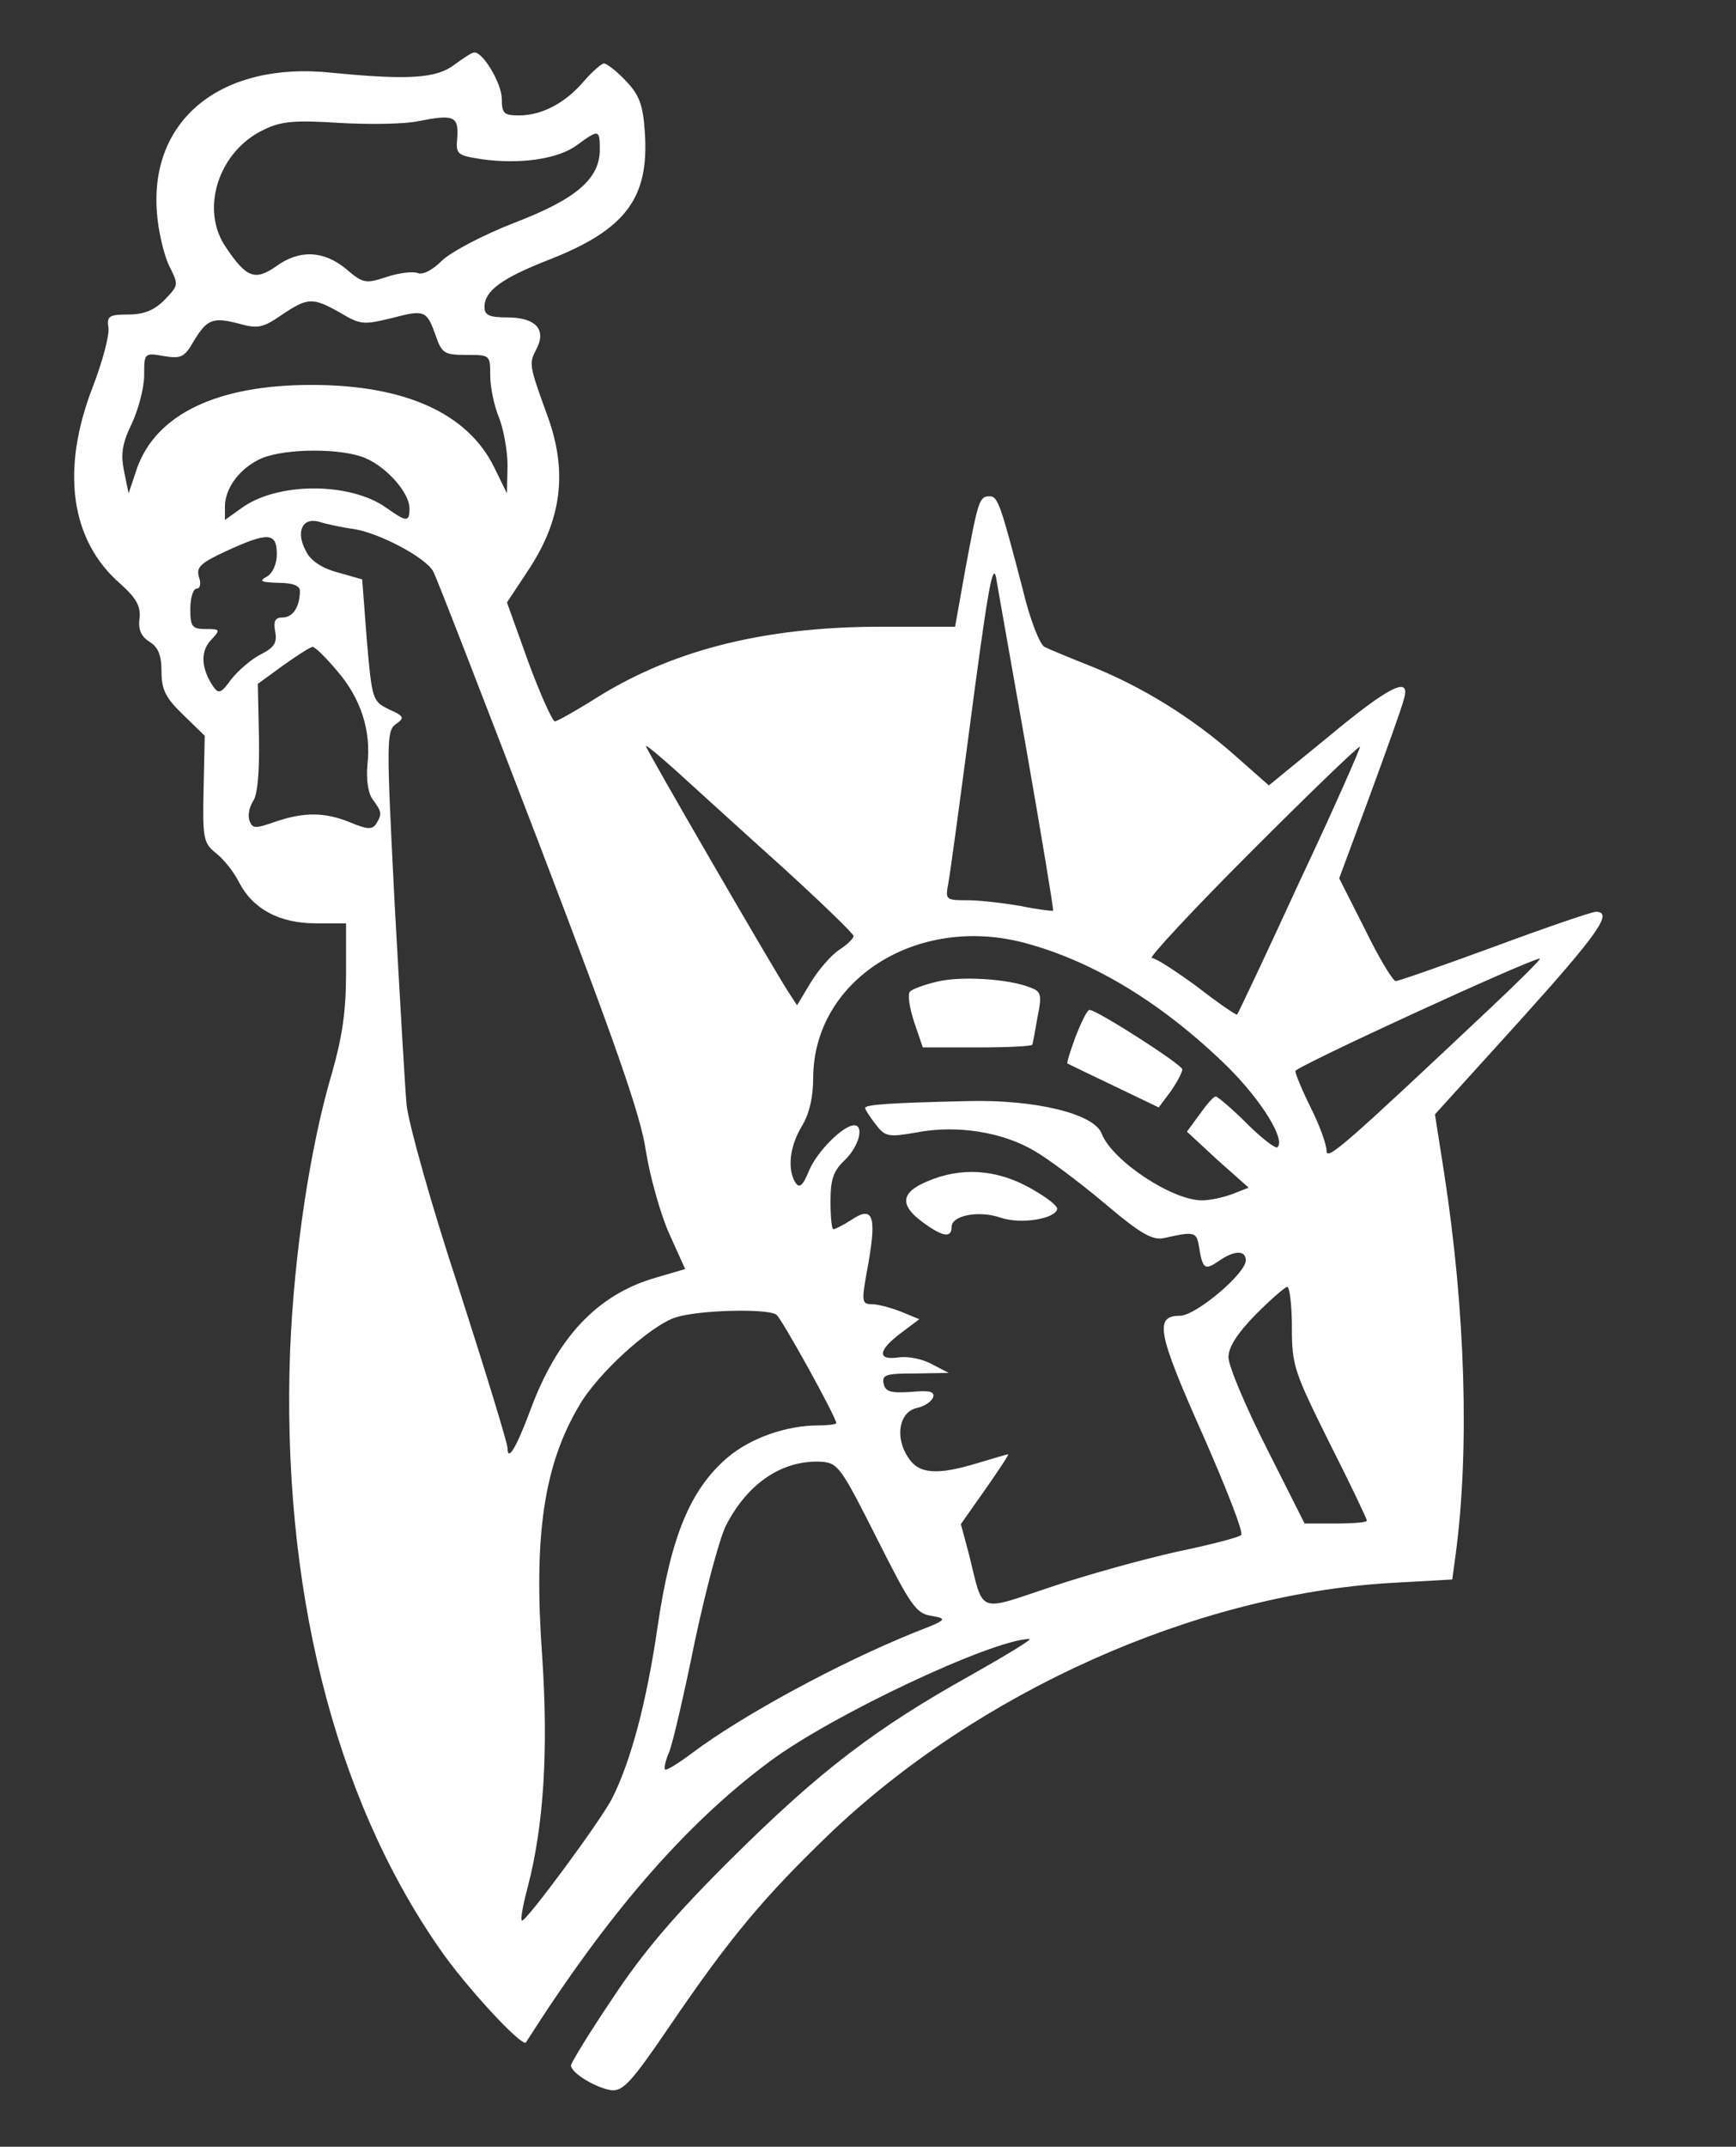 <svg version="1.0" xmlns="http://www.w3.org/2000/svg" width="301" height="372" preserveAspectRatio="xMidYMid meet" style=""><rect width="100%" height="100%" fill="#333333" stroke="none"/><rect id="backgroundrect" width="100%" height="100%" x="0" y="0" fill="none" stroke="none"/>

<g class="currentLayer" style=""><title>Layer 1</title><g transform="translate(0, 372) scale(0.1, -0.1)" fill="#ffffff" stroke="none" id="svg_1" class="selected" fill-opacity="1" opacity="1">
<path d="M788 3608 c-31 -24 -80 -27 -213 -14 -190 20 -315 -80 -303 -241 2 -32 12 -74 21 -93 17 -34 17 -34 -8 -60 -18 -18 -36 -25 -63 -25 -33 0 -37 -3 -34 -23 2 -12 -10 -58 -27 -102 -56 -144 -39 -266 47 -341 28 -25 36 -39 34 -60 -3 -20 3 -32 17 -41 15 -9 21 -23 21 -51 0 -32 7 -46 37 -75 l38 -37 -2 -92 c-2 -86 0 -94 21 -111 13 -10 31 -32 40 -50 24 -47 70 -72 134 -72 l52 0 0 -88 c0 -65 -7 -110 -24 -170 -38 -127 -66 -313 -73 -482 -15 -407 75 -771 258 -1035 45 -66 145 -174 151 -164 142 223 276 378 423 487 109 81 386 211 450 212 6 0 -40 -28 -102 -63 -165 -92 -262 -166 -414 -317 -99 -98 -155 -164 -207 -243 -40 -59 -72 -112 -72 -116 0 -13 43 -39 70 -43 20 -2 35 14 99 108 106 156 165 226 278 335 258 247 635 416 974 436 l107 6 6 44 c24 180 17 421 -20 660 l-16 102 146 161 c137 152 164 190 133 190 -7 0 -86 -27 -175 -60 -90 -33 -167 -60 -172 -60 -5 0 -29 40 -53 89 l-45 89 53 143 c29 79 56 154 59 167 13 42 -24 24 -130 -64 l-104 -85 -60 53 c-74 65 -158 117 -247 153 -38 15 -74 30 -82 34 -8 4 -25 47 -37 97 -39 150 -44 164 -58 164 -18 0 -20 -7 -42 -125 l-18 -101 -135 0 c-202 -1 -361 -42 -496 -129 -31 -19 -59 -35 -63 -35 -4 0 -25 46 -46 103 l-37 103 35 53 c60 89 71 173 35 271 -32 88 -32 90 -19 115 18 34 -1 55 -51 55 -31 0 -39 4 -39 18 0 28 30 50 112 82 133 52 174 107 166 221 -3 48 -10 65 -33 89 -16 17 -33 30 -38 30 -4 0 -20 -14 -34 -30 -32 -38 -73 -60 -113 -60 -26 0 -30 3 -30 29 0 26 -33 82 -48 80 -4 0 -19 -10 -34 -21z m5 -125 c-3 -31 -1 -32 43 -39 65 -9 132 0 165 25 37 27 39 27 39 -8 0 -51 -41 -86 -148 -127 -54 -21 -109 -50 -125 -65 -17 -17 -34 -26 -43 -22 -9 3 -33 0 -54 -7 -36 -12 -41 -11 -70 14 -39 32 -81 34 -122 4 -36 -25 -51 -19 -86 33 -46 66 -13 167 65 204 30 15 54 17 132 12 53 -3 114 -2 136 3 61 12 70 9 68 -27z m-203 -305 c35 -21 41 -21 90 -9 57 15 60 13 76 -32 10 -29 15 -32 52 -32 42 0 42 0 42 -36 0 -20 7 -53 15 -72 8 -20 15 -58 15 -84 l-1 -48 -22 45 c-46 94 -155 143 -317 143 -164 0 -270 -51 -303 -146 l-14 -42 -8 39 c-6 30 -3 48 14 83 11 24 21 61 21 83 0 38 0 39 34 33 30 -5 36 -2 52 26 23 38 33 42 79 30 32 -9 41 -7 73 15 46 31 54 31 102 4z m44 -252 c37 -16 76 -60 76 -87 0 -24 -5 -24 -40 1 -63 45 -190 45 -252 -1 l-28 -20 0 23 c0 33 27 68 64 84 41 17 138 18 180 0z m-19 -123 c43 -7 123 -49 136 -73 5 -8 87 -220 183 -470 135 -353 177 -473 186 -535 7 -44 25 -108 40 -142 l28 -62 -51 -15 c-101 -29 -171 -103 -218 -231 -24 -64 -39 -89 -39 -64 0 8 -38 132 -84 275 -48 145 -87 285 -91 319 -3 33 -12 192 -21 354 -14 275 -14 294 2 306 16 11 15 14 -12 26 -28 14 -29 16 -38 120 l-8 105 -42 12 c-27 7 -47 20 -55 36 -19 34 -7 60 22 52 12 -4 40 -10 62 -13z m-135 -43 c0 -17 -7 -33 -17 -39 -15 -8 -11 -10 20 -11 25 0 37 -5 37 -14 0 -27 -12 -46 -30 -46 -13 0 -16 -6 -13 -24 4 -19 -1 -28 -25 -40 -16 -8 -39 -28 -51 -43 -17 -24 -22 -26 -31 -13 -21 31 -23 60 -5 80 18 19 17 20 -8 20 -24 0 -27 4 -27 35 0 19 5 35 11 35 6 0 8 9 4 20 -5 17 2 24 47 45 72 33 88 33 88 -5z m1299 -335 c27 -154 48 -281 47 -283 -2 -1 -27 2 -56 8 -29 5 -70 10 -92 10 -38 0 -39 1 -34 28 3 15 19 133 36 262 32 244 41 296 47 270 1 -8 25 -141 52 -295z m-1195 133 c42 -48 60 -105 53 -164 -2 -25 1 -48 9 -59 16 -22 17 -25 6 -43 -7 -10 -16 -9 -45 3 -44 18 -80 18 -130 1 -34 -12 -39 -12 -44 1 -4 9 -1 24 6 35 8 12 11 53 10 111 l-2 92 44 32 c24 17 47 32 51 32 3 1 23 -18 42 -41z m772 -340 c68 -62 124 -116 124 -120 0 -4 -11 -15 -25 -24 -14 -9 -36 -35 -49 -56 l-24 -40 -15 23 c-29 45 -247 421 -247 426 0 3 25 -18 56 -46 31 -28 112 -102 180 -163z m898 -24 c-58 -126 -107 -230 -109 -232 -1 -2 -33 20 -69 48 -37 27 -72 50 -79 50 -6 0 71 83 173 185 101 101 186 183 188 181 1 -2 -45 -107 -104 -232z m-477 -108 c120 -32 241 -106 353 -216 57 -57 99 -124 85 -138 -3 -3 -27 15 -53 41 -26 26 -51 47 -54 47 -4 0 -16 -14 -28 -31 l-22 -30 53 -49 54 -48 -28 -11 c-16 -6 -39 -11 -53 -11 -52 0 -156 69 -174 116 -13 34 -115 59 -232 56 -134 -3 -178 -6 -178 -12 0 -3 9 -16 18 -28 17 -22 22 -23 73 -14 69 13 148 0 202 -32 23 -13 78 -54 122 -91 65 -55 84 -65 105 -60 48 11 54 10 58 -10 7 -44 10 -47 34 -31 28 20 48 20 48 2 0 -23 -87 -96 -114 -96 -45 0 -39 -30 39 -205 41 -93 72 -172 67 -175 -4 -4 -54 -17 -112 -29 -58 -13 -156 -40 -218 -61 -129 -43 -116 -48 -142 57 l-14 52 43 61 c23 33 41 60 39 60 -2 0 -25 -7 -52 -15 -72 -22 -103 -19 -121 9 -24 35 -16 79 14 86 14 3 26 11 29 19 3 10 -7 12 -39 9 -35 -2 -44 0 -47 15 -3 15 5 17 55 17 l58 1 -29 15 c-16 9 -41 14 -57 12 -39 -6 -37 12 3 42 l32 24 -29 12 c-17 7 -39 13 -51 14 -21 0 -21 2 -8 73 14 81 7 98 -30 73 -14 -9 -28 -16 -31 -16 -3 0 -5 22 -5 48 0 39 5 53 25 72 24 23 34 60 16 60 -19 0 -64 -45 -78 -78 -11 -27 -17 -32 -24 -21 -14 23 -10 62 11 97 13 21 20 50 20 85 1 169 180 283 367 233z m808 -112 c-258 -243 -285 -266 -285 -248 0 11 -12 44 -27 74 -15 30 -27 59 -27 64 -1 7 406 194 424 195 3 0 -35 -38 -85 -85z m-345 -554 c0 -67 4 -77 65 -200 36 -71 65 -132 65 -135 0 -3 -24 -5 -54 -5 l-54 0 -66 131 c-36 71 -66 142 -66 157 0 18 15 41 47 74 26 26 51 48 55 48 4 0 8 -32 8 -70z m-894 22 c9 -6 104 -178 104 -188 0 -2 -14 -4 -31 -4 -56 0 -118 -22 -158 -56 -64 -55 -98 -136 -121 -294 -19 -130 -46 -231 -78 -295 -18 -37 -152 -218 -157 -213 -3 2 2 28 10 58 28 107 36 238 25 401 -15 208 3 330 64 433 32 56 124 139 167 153 39 13 159 16 175 5z m174 -387 c59 -117 68 -131 95 -135 29 -5 27 -7 -30 -29 -131 -53 -297 -143 -384 -208 -24 -18 -46 -32 -48 -29 -2 2 1 16 8 32 6 16 26 102 44 191 19 89 43 179 54 200 38 74 99 114 166 110 28 -2 34 -11 95 -132z" id="svg_2" fill="#ffffff" fill-opacity="1" opacity="1"/>
<path d="M1625 2019 c-22 -5 -43 -13 -47 -17 -5 -5 -1 -28 7 -53 l15 -44 95 0 c52 0 95 2 95 5 1 3 5 24 9 48 8 39 6 44 -13 51 -38 15 -120 20 -161 10z" id="svg_3" fill="#ffffff" fill-opacity="1" opacity="1"/>
<path d="M1865 1924 c-9 -25 -16 -46 -14 -47 2 -1 39 -19 81 -39 l77 -37 21 28 c11 16 20 33 20 38 0 8 -148 103 -161 103 -4 0 -14 -21 -24 -46z" id="svg_4" fill="#ffffff" fill-opacity="1" opacity="1"/>
<path d="M1608 1673 c-46 -19 -49 -41 -8 -71 34 -25 50 -28 50 -8 0 20 47 29 85 16 35 -12 95 -2 98 15 1 6 -21 22 -48 37 -58 32 -119 36 -177 11z" id="svg_5" fill="#ffffff" fill-opacity="1" opacity="1"/>
</g></g></svg>
